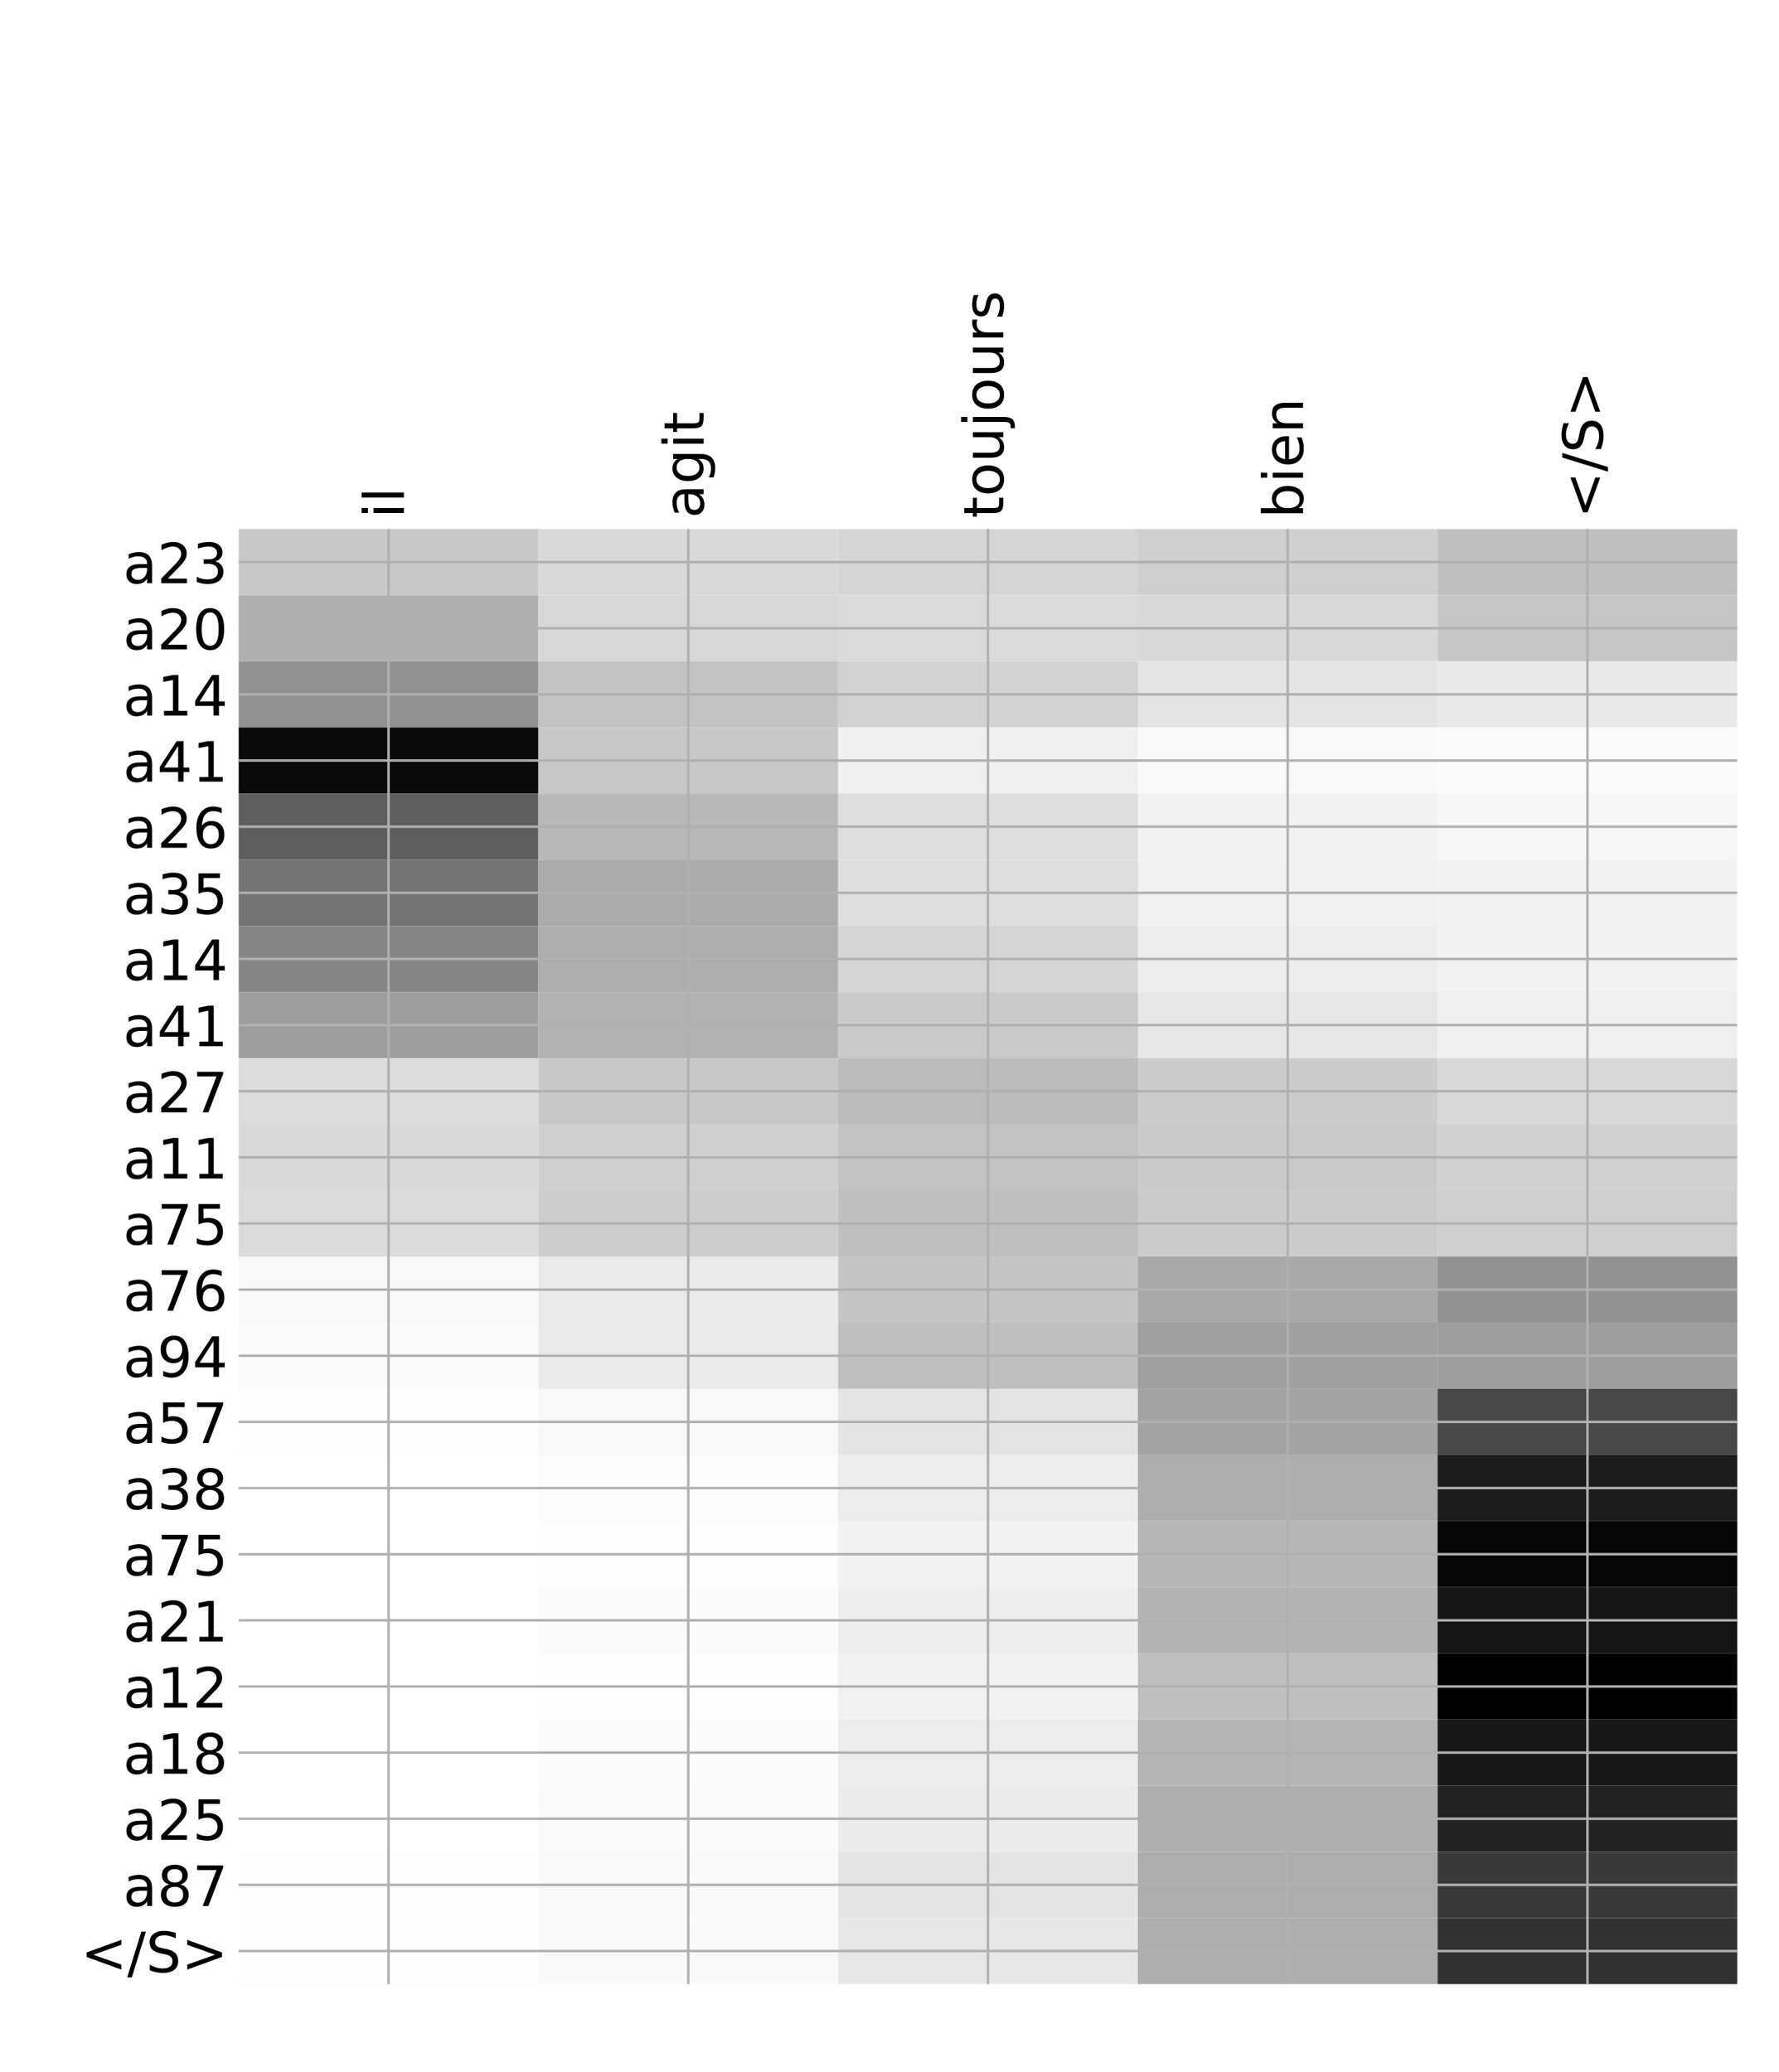 <?xml version="1.0" encoding="utf-8" standalone="no"?>
<!DOCTYPE svg PUBLIC "-//W3C//DTD SVG 1.1//EN"
  "http://www.w3.org/Graphics/SVG/1.1/DTD/svg11.dtd">
<!-- Created with matplotlib (http://matplotlib.org/) -->
<svg height="671pt" version="1.1" viewBox="0 0 576 671" width="576pt" xmlns="http://www.w3.org/2000/svg" xmlns:xlink="http://www.w3.org/1999/xlink">
 <defs>
  <style type="text/css">
*{stroke-linecap:butt;stroke-linejoin:round;}
  </style>
 </defs>
 <g id="figure_1">
  <g id="patch_1">
   <path d="M 0 672 
L 576 672 
L 576 0 
L 0 0 
z
" style="fill:#ffffff;"/>
  </g>
  <g id="axes_1">
   <g id="PolyCollection_1">
    <path clip-path="url(#pc4e53cb3a3)" d="M 77.275 171.306 
L 77.275 192.722 
L 174.32 192.722 
L 174.32 171.306 
L 77.275 171.306 
z
" style="fill:#c8c8c8;"/>
    <path clip-path="url(#pc4e53cb3a3)" d="M 174.32 171.306 
L 174.32 192.722 
L 271.365 192.722 
L 271.365 171.306 
L 174.32 171.306 
z
" style="fill:#d9d9d9;"/>
    <path clip-path="url(#pc4e53cb3a3)" d="M 271.365 171.306 
L 271.365 192.722 
L 368.41 192.722 
L 368.41 171.306 
L 271.365 171.306 
z
" style="fill:#d5d5d5;"/>
    <path clip-path="url(#pc4e53cb3a3)" d="M 368.41 171.306 
L 368.41 192.722 
L 465.455 192.722 
L 465.455 171.306 
L 368.41 171.306 
z
" style="fill:#cfcfcf;"/>
    <path clip-path="url(#pc4e53cb3a3)" d="M 465.455 171.306 
L 465.455 192.722 
L 562.5 192.722 
L 562.5 171.306 
L 465.455 171.306 
z
" style="fill:#bfbfbf;"/>
    <path clip-path="url(#pc4e53cb3a3)" d="M 77.275 192.722 
L 77.275 214.138 
L 174.32 214.138 
L 174.32 192.722 
L 77.275 192.722 
z
" style="fill:#b0b0b0;"/>
    <path clip-path="url(#pc4e53cb3a3)" d="M 174.32 192.722 
L 174.32 214.138 
L 271.365 214.138 
L 271.365 192.722 
L 174.32 192.722 
z
" style="fill:#d7d7d7;"/>
    <path clip-path="url(#pc4e53cb3a3)" d="M 271.365 192.722 
L 271.365 214.138 
L 368.41 214.138 
L 368.41 192.722 
L 271.365 192.722 
z
" style="fill:#dadada;"/>
    <path clip-path="url(#pc4e53cb3a3)" d="M 368.41 192.722 
L 368.41 214.138 
L 465.455 214.138 
L 465.455 192.722 
L 368.41 192.722 
z
" style="fill:#d8d8d8;"/>
    <path clip-path="url(#pc4e53cb3a3)" d="M 465.455 192.722 
L 465.455 214.138 
L 562.5 214.138 
L 562.5 192.722 
L 465.455 192.722 
z
" style="fill:#c6c6c6;"/>
    <path clip-path="url(#pc4e53cb3a3)" d="M 77.275 214.138 
L 77.275 235.554 
L 174.32 235.554 
L 174.32 214.138 
L 77.275 214.138 
z
" style="fill:#919191;"/>
    <path clip-path="url(#pc4e53cb3a3)" d="M 174.32 214.138 
L 174.32 235.554 
L 271.365 235.554 
L 271.365 214.138 
L 174.32 214.138 
z
" style="fill:#c2c2c2;"/>
    <path clip-path="url(#pc4e53cb3a3)" d="M 271.365 214.138 
L 271.365 235.554 
L 368.41 235.554 
L 368.41 214.138 
L 271.365 214.138 
z
" style="fill:#d2d2d2;"/>
    <path clip-path="url(#pc4e53cb3a3)" d="M 368.41 214.138 
L 368.41 235.554 
L 465.455 235.554 
L 465.455 214.138 
L 368.41 214.138 
z
" style="fill:#e4e4e4;"/>
    <path clip-path="url(#pc4e53cb3a3)" d="M 465.455 214.138 
L 465.455 235.554 
L 562.5 235.554 
L 562.5 214.138 
L 465.455 214.138 
z
" style="fill:#e9e9e9;"/>
    <path clip-path="url(#pc4e53cb3a3)" d="M 77.275 235.554 
L 77.275 256.97 
L 174.32 256.97 
L 174.32 235.554 
L 77.275 235.554 
z
" style="fill:#0a0a0a;"/>
    <path clip-path="url(#pc4e53cb3a3)" d="M 174.32 235.554 
L 174.32 256.97 
L 271.365 256.97 
L 271.365 235.554 
L 174.32 235.554 
z
" style="fill:#c7c7c7;"/>
    <path clip-path="url(#pc4e53cb3a3)" d="M 271.365 235.554 
L 271.365 256.97 
L 368.41 256.97 
L 368.41 235.554 
L 271.365 235.554 
z
" style="fill:#f0f0f0;"/>
    <path clip-path="url(#pc4e53cb3a3)" d="M 368.41 235.554 
L 368.41 256.97 
L 465.455 256.97 
L 465.455 235.554 
L 368.41 235.554 
z
" style="fill:#f9f9f9;"/>
    <path clip-path="url(#pc4e53cb3a3)" d="M 465.455 235.554 
L 465.455 256.97 
L 562.5 256.97 
L 562.5 235.554 
L 465.455 235.554 
z
" style="fill:#fbfbfb;"/>
    <path clip-path="url(#pc4e53cb3a3)" d="M 77.275 256.97 
L 77.275 278.386 
L 174.32 278.386 
L 174.32 256.97 
L 77.275 256.97 
z
" style="fill:#5e5e5e;"/>
    <path clip-path="url(#pc4e53cb3a3)" d="M 174.32 256.97 
L 174.32 278.386 
L 271.365 278.386 
L 271.365 256.97 
L 174.32 256.97 
z
" style="fill:#b8b8b8;"/>
    <path clip-path="url(#pc4e53cb3a3)" d="M 271.365 256.97 
L 271.365 278.386 
L 368.41 278.386 
L 368.41 256.97 
L 271.365 256.97 
z
" style="fill:#dedede;"/>
    <path clip-path="url(#pc4e53cb3a3)" d="M 368.41 256.97 
L 368.41 278.386 
L 465.455 278.386 
L 465.455 256.97 
L 368.41 256.97 
z
" style="fill:#f2f2f2;"/>
    <path clip-path="url(#pc4e53cb3a3)" d="M 465.455 256.97 
L 465.455 278.386 
L 562.5 278.386 
L 562.5 256.97 
L 465.455 256.97 
z
" style="fill:#f6f6f6;"/>
    <path clip-path="url(#pc4e53cb3a3)" d="M 77.275 278.386 
L 77.275 299.802 
L 174.32 299.802 
L 174.32 278.386 
L 77.275 278.386 
z
" style="fill:#737373;"/>
    <path clip-path="url(#pc4e53cb3a3)" d="M 174.32 278.386 
L 174.32 299.802 
L 271.365 299.802 
L 271.365 278.386 
L 174.32 278.386 
z
" style="fill:#ababab;"/>
    <path clip-path="url(#pc4e53cb3a3)" d="M 271.365 278.386 
L 271.365 299.802 
L 368.41 299.802 
L 368.41 278.386 
L 271.365 278.386 
z
" style="fill:#dedede;"/>
    <path clip-path="url(#pc4e53cb3a3)" d="M 368.41 278.386 
L 368.41 299.802 
L 465.455 299.802 
L 465.455 278.386 
L 368.41 278.386 
z
" style="fill:#f1f1f1;"/>
    <path clip-path="url(#pc4e53cb3a3)" d="M 465.455 278.386 
L 465.455 299.802 
L 562.5 299.802 
L 562.5 278.386 
L 465.455 278.386 
z
" style="fill:#f2f2f2;"/>
    <path clip-path="url(#pc4e53cb3a3)" d="M 77.275 299.802 
L 77.275 321.218 
L 174.32 321.218 
L 174.32 299.802 
L 77.275 299.802 
z
" style="fill:#868686;"/>
    <path clip-path="url(#pc4e53cb3a3)" d="M 174.32 299.802 
L 174.32 321.218 
L 271.365 321.218 
L 271.365 299.802 
L 174.32 299.802 
z
" style="fill:#adadad;"/>
    <path clip-path="url(#pc4e53cb3a3)" d="M 271.365 299.802 
L 271.365 321.218 
L 368.41 321.218 
L 368.41 299.802 
L 271.365 299.802 
z
" style="fill:#d5d5d5;"/>
    <path clip-path="url(#pc4e53cb3a3)" d="M 368.41 299.802 
L 368.41 321.218 
L 465.455 321.218 
L 465.455 299.802 
L 368.41 299.802 
z
" style="fill:#ededed;"/>
    <path clip-path="url(#pc4e53cb3a3)" d="M 465.455 299.802 
L 465.455 321.218 
L 562.5 321.218 
L 562.5 299.802 
L 465.455 299.802 
z
" style="fill:#f2f2f2;"/>
    <path clip-path="url(#pc4e53cb3a3)" d="M 77.275 321.218 
L 77.275 342.634 
L 174.32 342.634 
L 174.32 321.218 
L 77.275 321.218 
z
" style="fill:#9e9e9e;"/>
    <path clip-path="url(#pc4e53cb3a3)" d="M 174.32 321.218 
L 174.32 342.634 
L 271.365 342.634 
L 271.365 321.218 
L 174.32 321.218 
z
" style="fill:#b2b2b2;"/>
    <path clip-path="url(#pc4e53cb3a3)" d="M 271.365 321.218 
L 271.365 342.634 
L 368.41 342.634 
L 368.41 321.218 
L 271.365 321.218 
z
" style="fill:#cacaca;"/>
    <path clip-path="url(#pc4e53cb3a3)" d="M 368.41 321.218 
L 368.41 342.634 
L 465.455 342.634 
L 465.455 321.218 
L 368.41 321.218 
z
" style="fill:#e7e7e7;"/>
    <path clip-path="url(#pc4e53cb3a3)" d="M 465.455 321.218 
L 465.455 342.634 
L 562.5 342.634 
L 562.5 321.218 
L 465.455 321.218 
z
" style="fill:#f0f0f0;"/>
    <path clip-path="url(#pc4e53cb3a3)" d="M 77.275 342.634 
L 77.275 364.051 
L 174.32 364.051 
L 174.32 342.634 
L 77.275 342.634 
z
" style="fill:#dcdcdc;"/>
    <path clip-path="url(#pc4e53cb3a3)" d="M 174.32 342.634 
L 174.32 364.051 
L 271.365 364.051 
L 271.365 342.634 
L 174.32 342.634 
z
" style="fill:#c8c8c8;"/>
    <path clip-path="url(#pc4e53cb3a3)" d="M 271.365 342.634 
L 271.365 364.051 
L 368.41 364.051 
L 368.41 342.634 
L 271.365 342.634 
z
" style="fill:#bbbbbb;"/>
    <path clip-path="url(#pc4e53cb3a3)" d="M 368.41 342.634 
L 368.41 364.051 
L 465.455 364.051 
L 465.455 342.634 
L 368.41 342.634 
z
" style="fill:#cccccc;"/>
    <path clip-path="url(#pc4e53cb3a3)" d="M 465.455 342.634 
L 465.455 364.051 
L 562.5 364.051 
L 562.5 342.634 
L 465.455 342.634 
z
" style="fill:#d8d8d8;"/>
    <path clip-path="url(#pc4e53cb3a3)" d="M 77.275 364.051 
L 77.275 385.467 
L 174.32 385.467 
L 174.32 364.051 
L 77.275 364.051 
z
" style="fill:#d9d9d9;"/>
    <path clip-path="url(#pc4e53cb3a3)" d="M 174.32 364.051 
L 174.32 385.467 
L 271.365 385.467 
L 271.365 364.051 
L 174.32 364.051 
z
" style="fill:#cfcfcf;"/>
    <path clip-path="url(#pc4e53cb3a3)" d="M 271.365 364.051 
L 271.365 385.467 
L 368.41 385.467 
L 368.41 364.051 
L 271.365 364.051 
z
" style="fill:#c2c2c2;"/>
    <path clip-path="url(#pc4e53cb3a3)" d="M 368.41 364.051 
L 368.41 385.467 
L 465.455 385.467 
L 465.455 364.051 
L 368.41 364.051 
z
" style="fill:#cacaca;"/>
    <path clip-path="url(#pc4e53cb3a3)" d="M 465.455 364.051 
L 465.455 385.467 
L 562.5 385.467 
L 562.5 364.051 
L 465.455 364.051 
z
" style="fill:#d1d1d1;"/>
    <path clip-path="url(#pc4e53cb3a3)" d="M 77.275 385.467 
L 77.275 406.883 
L 174.32 406.883 
L 174.32 385.467 
L 77.275 385.467 
z
" style="fill:#dbdbdb;"/>
    <path clip-path="url(#pc4e53cb3a3)" d="M 174.32 385.467 
L 174.32 406.883 
L 271.365 406.883 
L 271.365 385.467 
L 174.32 385.467 
z
" style="fill:#cdcdcd;"/>
    <path clip-path="url(#pc4e53cb3a3)" d="M 271.365 385.467 
L 271.365 406.883 
L 368.41 406.883 
L 368.41 385.467 
L 271.365 385.467 
z
" style="fill:#bfbfbf;"/>
    <path clip-path="url(#pc4e53cb3a3)" d="M 368.41 385.467 
L 368.41 406.883 
L 465.455 406.883 
L 465.455 385.467 
L 368.41 385.467 
z
" style="fill:#cccccc;"/>
    <path clip-path="url(#pc4e53cb3a3)" d="M 465.455 385.467 
L 465.455 406.883 
L 562.5 406.883 
L 562.5 385.467 
L 465.455 385.467 
z
" style="fill:#cfcfcf;"/>
    <path clip-path="url(#pc4e53cb3a3)" d="M 77.275 406.883 
L 77.275 428.299 
L 174.32 428.299 
L 174.32 406.883 
L 77.275 406.883 
z
" style="fill:#f8f8f8;"/>
    <path clip-path="url(#pc4e53cb3a3)" d="M 174.32 406.883 
L 174.32 428.299 
L 271.365 428.299 
L 271.365 406.883 
L 174.32 406.883 
z
" style="fill:#eaeaea;"/>
    <path clip-path="url(#pc4e53cb3a3)" d="M 271.365 406.883 
L 271.365 428.299 
L 368.41 428.299 
L 368.41 406.883 
L 271.365 406.883 
z
" style="fill:#c5c5c5;"/>
    <path clip-path="url(#pc4e53cb3a3)" d="M 368.41 406.883 
L 368.41 428.299 
L 465.455 428.299 
L 465.455 406.883 
L 368.41 406.883 
z
" style="fill:#a9a9a9;"/>
    <path clip-path="url(#pc4e53cb3a3)" d="M 465.455 406.883 
L 465.455 428.299 
L 562.5 428.299 
L 562.5 406.883 
L 465.455 406.883 
z
" style="fill:#929292;"/>
    <path clip-path="url(#pc4e53cb3a3)" d="M 77.275 428.299 
L 77.275 449.715 
L 174.32 449.715 
L 174.32 428.299 
L 77.275 428.299 
z
" style="fill:#fafafa;"/>
    <path clip-path="url(#pc4e53cb3a3)" d="M 174.32 428.299 
L 174.32 449.715 
L 271.365 449.715 
L 271.365 428.299 
L 174.32 428.299 
z
" style="fill:#eaeaea;"/>
    <path clip-path="url(#pc4e53cb3a3)" d="M 271.365 428.299 
L 271.365 449.715 
L 368.41 449.715 
L 368.41 428.299 
L 271.365 428.299 
z
" style="fill:#bfbfbf;"/>
    <path clip-path="url(#pc4e53cb3a3)" d="M 368.41 428.299 
L 368.41 449.715 
L 465.455 449.715 
L 465.455 428.299 
L 368.41 428.299 
z
" style="fill:#a0a0a0;"/>
    <path clip-path="url(#pc4e53cb3a3)" d="M 465.455 428.299 
L 465.455 449.715 
L 562.5 449.715 
L 562.5 428.299 
L 465.455 428.299 
z
" style="fill:#9d9d9d;"/>
    <path clip-path="url(#pc4e53cb3a3)" d="M 77.275 449.715 
L 77.275 471.131 
L 174.32 471.131 
L 174.32 449.715 
L 77.275 449.715 
z
" style="fill:#fdfdfd;"/>
    <path clip-path="url(#pc4e53cb3a3)" d="M 174.32 449.715 
L 174.32 471.131 
L 271.365 471.131 
L 271.365 449.715 
L 174.32 449.715 
z
" style="fill:#f8f8f8;"/>
    <path clip-path="url(#pc4e53cb3a3)" d="M 271.365 449.715 
L 271.365 471.131 
L 368.41 471.131 
L 368.41 449.715 
L 271.365 449.715 
z
" style="fill:#e4e4e4;"/>
    <path clip-path="url(#pc4e53cb3a3)" d="M 368.41 449.715 
L 368.41 471.131 
L 465.455 471.131 
L 465.455 449.715 
L 368.41 449.715 
z
" style="fill:#a3a3a3;"/>
    <path clip-path="url(#pc4e53cb3a3)" d="M 465.455 449.715 
L 465.455 471.131 
L 562.5 471.131 
L 562.5 449.715 
L 465.455 449.715 
z
" style="fill:#484848;"/>
    <path clip-path="url(#pc4e53cb3a3)" d="M 77.275 471.131 
L 77.275 492.547 
L 174.32 492.547 
L 174.32 471.131 
L 77.275 471.131 
z
" style="fill:#ffffff;"/>
    <path clip-path="url(#pc4e53cb3a3)" d="M 174.32 471.131 
L 174.32 492.547 
L 271.365 492.547 
L 271.365 471.131 
L 174.32 471.131 
z
" style="fill:#fcfcfc;"/>
    <path clip-path="url(#pc4e53cb3a3)" d="M 271.365 471.131 
L 271.365 492.547 
L 368.41 492.547 
L 368.41 471.131 
L 271.365 471.131 
z
" style="fill:#ececec;"/>
    <path clip-path="url(#pc4e53cb3a3)" d="M 368.41 471.131 
L 368.41 492.547 
L 465.455 492.547 
L 465.455 471.131 
L 368.41 471.131 
z
" style="fill:#aeaeae;"/>
    <path clip-path="url(#pc4e53cb3a3)" d="M 465.455 471.131 
L 465.455 492.547 
L 562.5 492.547 
L 562.5 471.131 
L 465.455 471.131 
z
" style="fill:#1c1c1c;"/>
    <path clip-path="url(#pc4e53cb3a3)" d="M 77.275 492.547 
L 77.275 513.963 
L 174.32 513.963 
L 174.32 492.547 
L 77.275 492.547 
z
" style="fill:#ffffff;"/>
    <path clip-path="url(#pc4e53cb3a3)" d="M 174.32 492.547 
L 174.32 513.963 
L 271.365 513.963 
L 271.365 492.547 
L 174.32 492.547 
z
" style="fill:#fdfdfd;"/>
    <path clip-path="url(#pc4e53cb3a3)" d="M 271.365 492.547 
L 271.365 513.963 
L 368.41 513.963 
L 368.41 492.547 
L 271.365 492.547 
z
" style="fill:#f2f2f2;"/>
    <path clip-path="url(#pc4e53cb3a3)" d="M 368.41 492.547 
L 368.41 513.963 
L 465.455 513.963 
L 465.455 492.547 
L 368.41 492.547 
z
" style="fill:#b6b6b6;"/>
    <path clip-path="url(#pc4e53cb3a3)" d="M 465.455 492.547 
L 465.455 513.963 
L 562.5 513.963 
L 562.5 492.547 
L 465.455 492.547 
z
" style="fill:#050505;"/>
    <path clip-path="url(#pc4e53cb3a3)" d="M 77.275 513.963 
L 77.275 535.379 
L 174.32 535.379 
L 174.32 513.963 
L 77.275 513.963 
z
" style="fill:#ffffff;"/>
    <path clip-path="url(#pc4e53cb3a3)" d="M 174.32 513.963 
L 174.32 535.379 
L 271.365 535.379 
L 271.365 513.963 
L 174.32 513.963 
z
" style="fill:#fbfbfb;"/>
    <path clip-path="url(#pc4e53cb3a3)" d="M 271.365 513.963 
L 271.365 535.379 
L 368.41 535.379 
L 368.41 513.963 
L 271.365 513.963 
z
" style="fill:#eeeeee;"/>
    <path clip-path="url(#pc4e53cb3a3)" d="M 368.41 513.963 
L 368.41 535.379 
L 465.455 535.379 
L 465.455 513.963 
L 368.41 513.963 
z
" style="fill:#b3b3b3;"/>
    <path clip-path="url(#pc4e53cb3a3)" d="M 465.455 513.963 
L 465.455 535.379 
L 562.5 535.379 
L 562.5 513.963 
L 465.455 513.963 
z
" style="fill:#151515;"/>
    <path clip-path="url(#pc4e53cb3a3)" d="M 77.275 535.379 
L 77.275 556.796 
L 174.32 556.796 
L 174.32 535.379 
L 77.275 535.379 
z
" style="fill:#ffffff;"/>
    <path clip-path="url(#pc4e53cb3a3)" d="M 174.32 535.379 
L 174.32 556.796 
L 271.365 556.796 
L 271.365 535.379 
L 174.32 535.379 
z
" style="fill:#fdfdfd;"/>
    <path clip-path="url(#pc4e53cb3a3)" d="M 271.365 535.379 
L 271.365 556.796 
L 368.41 556.796 
L 368.41 535.379 
L 271.365 535.379 
z
" style="fill:#f1f1f1;"/>
    <path clip-path="url(#pc4e53cb3a3)" d="M 368.41 535.379 
L 368.41 556.796 
L 465.455 556.796 
L 465.455 535.379 
L 368.41 535.379 
z
" style="fill:#bfbfbf;"/>
    <path clip-path="url(#pc4e53cb3a3)" d="M 465.455 535.379 
L 465.455 556.796 
L 562.5 556.796 
L 562.5 535.379 
L 465.455 535.379 
z
"/>
    <path clip-path="url(#pc4e53cb3a3)" d="M 77.275 556.796 
L 77.275 578.212 
L 174.32 578.212 
L 174.32 556.796 
L 77.275 556.796 
z
" style="fill:#ffffff;"/>
    <path clip-path="url(#pc4e53cb3a3)" d="M 174.32 556.796 
L 174.32 578.212 
L 271.365 578.212 
L 271.365 556.796 
L 174.32 556.796 
z
" style="fill:#fbfbfb;"/>
    <path clip-path="url(#pc4e53cb3a3)" d="M 271.365 556.796 
L 271.365 578.212 
L 368.41 578.212 
L 368.41 556.796 
L 271.365 556.796 
z
" style="fill:#ececec;"/>
    <path clip-path="url(#pc4e53cb3a3)" d="M 368.41 556.796 
L 368.41 578.212 
L 465.455 578.212 
L 465.455 556.796 
L 368.41 556.796 
z
" style="fill:#b4b4b4;"/>
    <path clip-path="url(#pc4e53cb3a3)" d="M 465.455 556.796 
L 465.455 578.212 
L 562.5 578.212 
L 562.5 556.796 
L 465.455 556.796 
z
" style="fill:#181818;"/>
    <path clip-path="url(#pc4e53cb3a3)" d="M 77.275 578.212 
L 77.275 599.628 
L 174.32 599.628 
L 174.32 578.212 
L 77.275 578.212 
z
" style="fill:#ffffff;"/>
    <path clip-path="url(#pc4e53cb3a3)" d="M 174.32 578.212 
L 174.32 599.628 
L 271.365 599.628 
L 271.365 578.212 
L 174.32 578.212 
z
" style="fill:#fafafa;"/>
    <path clip-path="url(#pc4e53cb3a3)" d="M 271.365 578.212 
L 271.365 599.628 
L 368.41 599.628 
L 368.41 578.212 
L 271.365 578.212 
z
" style="fill:#ebebeb;"/>
    <path clip-path="url(#pc4e53cb3a3)" d="M 368.41 578.212 
L 368.41 599.628 
L 465.455 599.628 
L 465.455 578.212 
L 368.41 578.212 
z
" style="fill:#afafaf;"/>
    <path clip-path="url(#pc4e53cb3a3)" d="M 465.455 578.212 
L 465.455 599.628 
L 562.5 599.628 
L 562.5 578.212 
L 465.455 578.212 
z
" style="fill:#222222;"/>
    <path clip-path="url(#pc4e53cb3a3)" d="M 77.275 599.628 
L 77.275 621.044 
L 174.32 621.044 
L 174.32 599.628 
L 77.275 599.628 
z
" style="fill:#fdfdfd;"/>
    <path clip-path="url(#pc4e53cb3a3)" d="M 174.32 599.628 
L 174.32 621.044 
L 271.365 621.044 
L 271.365 599.628 
L 174.32 599.628 
z
" style="fill:#f9f9f9;"/>
    <path clip-path="url(#pc4e53cb3a3)" d="M 271.365 599.628 
L 271.365 621.044 
L 368.41 621.044 
L 368.41 599.628 
L 271.365 599.628 
z
" style="fill:#e4e4e4;"/>
    <path clip-path="url(#pc4e53cb3a3)" d="M 368.41 599.628 
L 368.41 621.044 
L 465.455 621.044 
L 465.455 599.628 
L 368.41 599.628 
z
" style="fill:#adadad;"/>
    <path clip-path="url(#pc4e53cb3a3)" d="M 465.455 599.628 
L 465.455 621.044 
L 562.5 621.044 
L 562.5 599.628 
L 465.455 599.628 
z
" style="fill:#393939;"/>
    <path clip-path="url(#pc4e53cb3a3)" d="M 77.275 621.044 
L 77.275 642.46 
L 174.32 642.46 
L 174.32 621.044 
L 77.275 621.044 
z
" style="fill:#fdfdfd;"/>
    <path clip-path="url(#pc4e53cb3a3)" d="M 174.32 621.044 
L 174.32 642.46 
L 271.365 642.46 
L 271.365 621.044 
L 174.32 621.044 
z
" style="fill:#f9f9f9;"/>
    <path clip-path="url(#pc4e53cb3a3)" d="M 271.365 621.044 
L 271.365 642.46 
L 368.41 642.46 
L 368.41 621.044 
L 271.365 621.044 
z
" style="fill:#e7e7e7;"/>
    <path clip-path="url(#pc4e53cb3a3)" d="M 368.41 621.044 
L 368.41 642.46 
L 465.455 642.46 
L 465.455 621.044 
L 368.41 621.044 
z
" style="fill:#aeaeae;"/>
    <path clip-path="url(#pc4e53cb3a3)" d="M 465.455 621.044 
L 465.455 642.46 
L 562.5 642.46 
L 562.5 621.044 
L 465.455 621.044 
z
" style="fill:#323232;"/>
   </g>
   <g id="matplotlib.axis_1">
    <g id="xtick_1">
     <g id="line2d_1">
      <path clip-path="url(#pc4e53cb3a3)" d="M 125.797 642.46 
L 125.797 171.306 
" style="fill:none;stroke:#b0b0b0;stroke-linecap:square;stroke-width:0.8;"/>
     </g>
     <g id="line2d_2"/>
     <g id="text_1">
      <!-- il -->
      <defs>
       <path d="M 9.422 54.688 
L 18.406 54.688 
L 18.406 0 
L 9.422 0 
z
M 9.422 75.984 
L 18.406 75.984 
L 18.406 64.594 
L 9.422 64.594 
z
" id="DejaVuSans-69"/>
       <path d="M 9.422 75.984 
L 18.406 75.984 
L 18.406 0 
L 9.422 0 
z
" id="DejaVuSans-6c"/>
      </defs>
      <g transform="translate(130.764 167.806)rotate(-90)scale(0.18 -0.18)">
       <use xlink:href="#DejaVuSans-69"/>
       <use x="27.783" xlink:href="#DejaVuSans-6c"/>
      </g>
     </g>
    </g>
    <g id="xtick_2">
     <g id="line2d_3">
      <path clip-path="url(#pc4e53cb3a3)" d="M 222.843 642.46 
L 222.843 171.306 
" style="fill:none;stroke:#b0b0b0;stroke-linecap:square;stroke-width:0.8;"/>
     </g>
     <g id="line2d_4"/>
     <g id="text_2">
      <!-- agit -->
      <defs>
       <path d="M 34.281 27.484 
Q 23.391 27.484 19.188 25 
Q 14.984 22.516 14.984 16.5 
Q 14.984 11.719 18.141 8.906 
Q 21.297 6.109 26.703 6.109 
Q 34.188 6.109 38.703 11.406 
Q 43.219 16.703 43.219 25.484 
L 43.219 27.484 
z
M 52.203 31.203 
L 52.203 0 
L 43.219 0 
L 43.219 8.297 
Q 40.141 3.328 35.547 0.953 
Q 30.953 -1.422 24.312 -1.422 
Q 15.922 -1.422 10.953 3.297 
Q 6 8.016 6 15.922 
Q 6 25.141 12.172 29.828 
Q 18.359 34.516 30.609 34.516 
L 43.219 34.516 
L 43.219 35.406 
Q 43.219 41.609 39.141 45 
Q 35.062 48.391 27.688 48.391 
Q 23 48.391 18.547 47.266 
Q 14.109 46.141 10.016 43.891 
L 10.016 52.203 
Q 14.938 54.109 19.578 55.047 
Q 24.219 56 28.609 56 
Q 40.484 56 46.344 49.844 
Q 52.203 43.703 52.203 31.203 
z
" id="DejaVuSans-61"/>
       <path d="M 45.406 27.984 
Q 45.406 37.75 41.375 43.109 
Q 37.359 48.484 30.078 48.484 
Q 22.859 48.484 18.828 43.109 
Q 14.797 37.75 14.797 27.984 
Q 14.797 18.266 18.828 12.891 
Q 22.859 7.516 30.078 7.516 
Q 37.359 7.516 41.375 12.891 
Q 45.406 18.266 45.406 27.984 
z
M 54.391 6.781 
Q 54.391 -7.172 48.188 -13.984 
Q 42 -20.797 29.203 -20.797 
Q 24.469 -20.797 20.266 -20.094 
Q 16.062 -19.391 12.109 -17.922 
L 12.109 -9.188 
Q 16.062 -11.328 19.922 -12.344 
Q 23.781 -13.375 27.781 -13.375 
Q 36.625 -13.375 41.016 -8.766 
Q 45.406 -4.156 45.406 5.172 
L 45.406 9.625 
Q 42.625 4.781 38.281 2.391 
Q 33.938 0 27.875 0 
Q 17.828 0 11.672 7.656 
Q 5.516 15.328 5.516 27.984 
Q 5.516 40.672 11.672 48.328 
Q 17.828 56 27.875 56 
Q 33.938 56 38.281 53.609 
Q 42.625 51.219 45.406 46.391 
L 45.406 54.688 
L 54.391 54.688 
z
" id="DejaVuSans-67"/>
       <path d="M 18.312 70.219 
L 18.312 54.688 
L 36.812 54.688 
L 36.812 47.703 
L 18.312 47.703 
L 18.312 18.016 
Q 18.312 11.328 20.141 9.422 
Q 21.969 7.516 27.594 7.516 
L 36.812 7.516 
L 36.812 0 
L 27.594 0 
Q 17.188 0 13.234 3.875 
Q 9.281 7.766 9.281 18.016 
L 9.281 47.703 
L 2.688 47.703 
L 2.688 54.688 
L 9.281 54.688 
L 9.281 70.219 
z
" id="DejaVuSans-74"/>
      </defs>
      <g transform="translate(227.809 167.806)rotate(-90)scale(0.18 -0.18)">
       <use xlink:href="#DejaVuSans-61"/>
       <use x="61.279" xlink:href="#DejaVuSans-67"/>
       <use x="124.756" xlink:href="#DejaVuSans-69"/>
       <use x="152.539" xlink:href="#DejaVuSans-74"/>
      </g>
     </g>
    </g>
    <g id="xtick_3">
     <g id="line2d_5">
      <path clip-path="url(#pc4e53cb3a3)" d="M 319.887 642.46 
L 319.887 171.306 
" style="fill:none;stroke:#b0b0b0;stroke-linecap:square;stroke-width:0.8;"/>
     </g>
     <g id="line2d_6"/>
     <g id="text_3">
      <!-- toujours -->
      <defs>
       <path d="M 30.609 48.391 
Q 23.391 48.391 19.188 42.75 
Q 14.984 37.109 14.984 27.297 
Q 14.984 17.484 19.156 11.844 
Q 23.344 6.203 30.609 6.203 
Q 37.797 6.203 41.984 11.859 
Q 46.188 17.531 46.188 27.297 
Q 46.188 37.016 41.984 42.703 
Q 37.797 48.391 30.609 48.391 
z
M 30.609 56 
Q 42.328 56 49.016 48.375 
Q 55.719 40.766 55.719 27.297 
Q 55.719 13.875 49.016 6.219 
Q 42.328 -1.422 30.609 -1.422 
Q 18.844 -1.422 12.172 6.219 
Q 5.516 13.875 5.516 27.297 
Q 5.516 40.766 12.172 48.375 
Q 18.844 56 30.609 56 
z
" id="DejaVuSans-6f"/>
       <path d="M 8.5 21.578 
L 8.5 54.688 
L 17.484 54.688 
L 17.484 21.922 
Q 17.484 14.156 20.5 10.266 
Q 23.531 6.391 29.594 6.391 
Q 36.859 6.391 41.078 11.031 
Q 45.312 15.672 45.312 23.688 
L 45.312 54.688 
L 54.297 54.688 
L 54.297 0 
L 45.312 0 
L 45.312 8.406 
Q 42.047 3.422 37.719 1 
Q 33.406 -1.422 27.688 -1.422 
Q 18.266 -1.422 13.375 4.438 
Q 8.5 10.297 8.5 21.578 
z
M 31.109 56 
z
" id="DejaVuSans-75"/>
       <path d="M 9.422 54.688 
L 18.406 54.688 
L 18.406 -0.984 
Q 18.406 -11.422 14.422 -16.109 
Q 10.453 -20.797 1.609 -20.797 
L -1.812 -20.797 
L -1.812 -13.188 
L 0.594 -13.188 
Q 5.719 -13.188 7.562 -10.812 
Q 9.422 -8.453 9.422 -0.984 
z
M 9.422 75.984 
L 18.406 75.984 
L 18.406 64.594 
L 9.422 64.594 
z
" id="DejaVuSans-6a"/>
       <path d="M 41.109 46.297 
Q 39.594 47.172 37.812 47.578 
Q 36.031 48 33.891 48 
Q 26.266 48 22.188 43.047 
Q 18.109 38.094 18.109 28.812 
L 18.109 0 
L 9.078 0 
L 9.078 54.688 
L 18.109 54.688 
L 18.109 46.188 
Q 20.953 51.172 25.484 53.578 
Q 30.031 56 36.531 56 
Q 37.453 56 38.578 55.875 
Q 39.703 55.766 41.062 55.516 
z
" id="DejaVuSans-72"/>
       <path d="M 44.281 53.078 
L 44.281 44.578 
Q 40.484 46.531 36.375 47.5 
Q 32.281 48.484 27.875 48.484 
Q 21.188 48.484 17.844 46.438 
Q 14.5 44.391 14.5 40.281 
Q 14.5 37.156 16.891 35.375 
Q 19.281 33.594 26.516 31.984 
L 29.594 31.297 
Q 39.156 29.25 43.188 25.516 
Q 47.219 21.781 47.219 15.094 
Q 47.219 7.469 41.188 3.016 
Q 35.156 -1.422 24.609 -1.422 
Q 20.219 -1.422 15.453 -0.562 
Q 10.688 0.297 5.422 2 
L 5.422 11.281 
Q 10.406 8.688 15.234 7.391 
Q 20.062 6.109 24.812 6.109 
Q 31.156 6.109 34.562 8.281 
Q 37.984 10.453 37.984 14.406 
Q 37.984 18.062 35.516 20.016 
Q 33.062 21.969 24.703 23.781 
L 21.578 24.516 
Q 13.234 26.266 9.516 29.906 
Q 5.812 33.547 5.812 39.891 
Q 5.812 47.609 11.281 51.797 
Q 16.75 56 26.812 56 
Q 31.781 56 36.172 55.266 
Q 40.578 54.547 44.281 53.078 
z
" id="DejaVuSans-73"/>
      </defs>
      <g transform="translate(324.854 167.806)rotate(-90)scale(0.18 -0.18)">
       <use xlink:href="#DejaVuSans-74"/>
       <use x="39.209" xlink:href="#DejaVuSans-6f"/>
       <use x="100.391" xlink:href="#DejaVuSans-75"/>
       <use x="163.77" xlink:href="#DejaVuSans-6a"/>
       <use x="191.553" xlink:href="#DejaVuSans-6f"/>
       <use x="252.734" xlink:href="#DejaVuSans-75"/>
       <use x="316.113" xlink:href="#DejaVuSans-72"/>
       <use x="357.227" xlink:href="#DejaVuSans-73"/>
      </g>
     </g>
    </g>
    <g id="xtick_4">
     <g id="line2d_7">
      <path clip-path="url(#pc4e53cb3a3)" d="M 416.933 642.46 
L 416.933 171.306 
" style="fill:none;stroke:#b0b0b0;stroke-linecap:square;stroke-width:0.8;"/>
     </g>
     <g id="line2d_8"/>
     <g id="text_4">
      <!-- bien -->
      <defs>
       <path d="M 48.688 27.297 
Q 48.688 37.203 44.609 42.844 
Q 40.531 48.484 33.406 48.484 
Q 26.266 48.484 22.188 42.844 
Q 18.109 37.203 18.109 27.297 
Q 18.109 17.391 22.188 11.75 
Q 26.266 6.109 33.406 6.109 
Q 40.531 6.109 44.609 11.75 
Q 48.688 17.391 48.688 27.297 
z
M 18.109 46.391 
Q 20.953 51.266 25.266 53.625 
Q 29.594 56 35.594 56 
Q 45.562 56 51.781 48.094 
Q 58.016 40.188 58.016 27.297 
Q 58.016 14.406 51.781 6.484 
Q 45.562 -1.422 35.594 -1.422 
Q 29.594 -1.422 25.266 0.953 
Q 20.953 3.328 18.109 8.203 
L 18.109 0 
L 9.078 0 
L 9.078 75.984 
L 18.109 75.984 
z
" id="DejaVuSans-62"/>
       <path d="M 56.203 29.594 
L 56.203 25.203 
L 14.891 25.203 
Q 15.484 15.922 20.484 11.062 
Q 25.484 6.203 34.422 6.203 
Q 39.594 6.203 44.453 7.469 
Q 49.312 8.734 54.109 11.281 
L 54.109 2.781 
Q 49.266 0.734 44.188 -0.344 
Q 39.109 -1.422 33.891 -1.422 
Q 20.797 -1.422 13.156 6.188 
Q 5.516 13.812 5.516 26.812 
Q 5.516 40.234 12.766 48.109 
Q 20.016 56 32.328 56 
Q 43.359 56 49.781 48.891 
Q 56.203 41.797 56.203 29.594 
z
M 47.219 32.234 
Q 47.125 39.594 43.094 43.984 
Q 39.062 48.391 32.422 48.391 
Q 24.906 48.391 20.391 44.141 
Q 15.875 39.891 15.188 32.172 
z
" id="DejaVuSans-65"/>
       <path d="M 54.891 33.016 
L 54.891 0 
L 45.906 0 
L 45.906 32.719 
Q 45.906 40.484 42.875 44.328 
Q 39.844 48.188 33.797 48.188 
Q 26.516 48.188 22.312 43.547 
Q 18.109 38.922 18.109 30.906 
L 18.109 0 
L 9.078 0 
L 9.078 54.688 
L 18.109 54.688 
L 18.109 46.188 
Q 21.344 51.125 25.703 53.562 
Q 30.078 56 35.797 56 
Q 45.219 56 50.047 50.172 
Q 54.891 44.344 54.891 33.016 
z
" id="DejaVuSans-6e"/>
      </defs>
      <g transform="translate(421.899 167.806)rotate(-90)scale(0.18 -0.18)">
       <use xlink:href="#DejaVuSans-62"/>
       <use x="63.477" xlink:href="#DejaVuSans-69"/>
       <use x="91.26" xlink:href="#DejaVuSans-65"/>
       <use x="152.783" xlink:href="#DejaVuSans-6e"/>
      </g>
     </g>
    </g>
    <g id="xtick_5">
     <g id="line2d_9">
      <path clip-path="url(#pc4e53cb3a3)" d="M 513.977 642.46 
L 513.977 171.306 
" style="fill:none;stroke:#b0b0b0;stroke-linecap:square;stroke-width:0.8;"/>
     </g>
     <g id="line2d_10"/>
     <g id="text_5">
      <!-- &lt;/S&gt; -->
      <defs>
       <path d="M 73.188 49.219 
L 22.797 31.297 
L 73.188 13.484 
L 73.188 4.594 
L 10.594 27.297 
L 10.594 35.406 
L 73.188 58.109 
z
" id="DejaVuSans-3c"/>
       <path d="M 25.391 72.906 
L 33.688 72.906 
L 8.297 -9.281 
L 0 -9.281 
z
" id="DejaVuSans-2f"/>
       <path d="M 53.516 70.516 
L 53.516 60.891 
Q 47.906 63.578 42.922 64.891 
Q 37.938 66.219 33.297 66.219 
Q 25.25 66.219 20.875 63.094 
Q 16.5 59.969 16.5 54.203 
Q 16.5 49.359 19.406 46.891 
Q 22.312 44.438 30.422 42.922 
L 36.375 41.703 
Q 47.406 39.594 52.656 34.297 
Q 57.906 29 57.906 20.125 
Q 57.906 9.516 50.797 4.047 
Q 43.703 -1.422 29.984 -1.422 
Q 24.812 -1.422 18.969 -0.25 
Q 13.141 0.922 6.891 3.219 
L 6.891 13.375 
Q 12.891 10.016 18.656 8.297 
Q 24.422 6.594 29.984 6.594 
Q 38.422 6.594 43.016 9.906 
Q 47.609 13.234 47.609 19.391 
Q 47.609 24.75 44.312 27.781 
Q 41.016 30.812 33.5 32.328 
L 27.484 33.5 
Q 16.453 35.688 11.516 40.375 
Q 6.594 45.062 6.594 53.422 
Q 6.594 63.094 13.406 68.656 
Q 20.219 74.219 32.172 74.219 
Q 37.312 74.219 42.625 73.281 
Q 47.953 72.359 53.516 70.516 
z
" id="DejaVuSans-53"/>
       <path d="M 10.594 49.219 
L 10.594 58.109 
L 73.188 35.406 
L 73.188 27.297 
L 10.594 4.594 
L 10.594 13.484 
L 60.891 31.297 
z
" id="DejaVuSans-3e"/>
      </defs>
      <g transform="translate(518.944 167.806)rotate(-90)scale(0.18 -0.18)">
       <use xlink:href="#DejaVuSans-3c"/>
       <use x="83.789" xlink:href="#DejaVuSans-2f"/>
       <use x="117.48" xlink:href="#DejaVuSans-53"/>
       <use x="180.957" xlink:href="#DejaVuSans-3e"/>
      </g>
     </g>
    </g>
   </g>
   <g id="matplotlib.axis_2">
    <g id="ytick_1">
     <g id="line2d_11">
      <path clip-path="url(#pc4e53cb3a3)" d="M 77.275 182.014 
L 562.5 182.014 
" style="fill:none;stroke:#b0b0b0;stroke-linecap:square;stroke-width:0.8;"/>
     </g>
     <g id="line2d_12"/>
     <g id="text_6">
      <!-- a23 -->
      <defs>
       <path d="M 19.188 8.297 
L 53.609 8.297 
L 53.609 0 
L 7.328 0 
L 7.328 8.297 
Q 12.938 14.109 22.625 23.891 
Q 32.328 33.688 34.812 36.531 
Q 39.547 41.844 41.422 45.531 
Q 43.312 49.219 43.312 52.781 
Q 43.312 58.594 39.234 62.25 
Q 35.156 65.922 28.609 65.922 
Q 23.969 65.922 18.812 64.312 
Q 13.672 62.703 7.812 59.422 
L 7.812 69.391 
Q 13.766 71.781 18.938 73 
Q 24.125 74.219 28.422 74.219 
Q 39.75 74.219 46.484 68.547 
Q 53.219 62.891 53.219 53.422 
Q 53.219 48.922 51.531 44.891 
Q 49.859 40.875 45.406 35.406 
Q 44.188 33.984 37.641 27.219 
Q 31.109 20.453 19.188 8.297 
z
" id="DejaVuSans-32"/>
       <path d="M 40.578 39.312 
Q 47.656 37.797 51.625 33 
Q 55.609 28.219 55.609 21.188 
Q 55.609 10.406 48.188 4.484 
Q 40.766 -1.422 27.094 -1.422 
Q 22.516 -1.422 17.656 -0.516 
Q 12.797 0.391 7.625 2.203 
L 7.625 11.719 
Q 11.719 9.328 16.594 8.109 
Q 21.484 6.891 26.812 6.891 
Q 36.078 6.891 40.938 10.547 
Q 45.797 14.203 45.797 21.188 
Q 45.797 27.641 41.281 31.266 
Q 36.766 34.906 28.719 34.906 
L 20.219 34.906 
L 20.219 43.016 
L 29.109 43.016 
Q 36.375 43.016 40.234 45.922 
Q 44.094 48.828 44.094 54.297 
Q 44.094 59.906 40.109 62.906 
Q 36.141 65.922 28.719 65.922 
Q 24.656 65.922 20.016 65.031 
Q 15.375 64.156 9.812 62.312 
L 9.812 71.094 
Q 15.438 72.656 20.344 73.438 
Q 25.25 74.219 29.594 74.219 
Q 40.828 74.219 47.359 69.109 
Q 53.906 64.016 53.906 55.328 
Q 53.906 49.266 50.438 45.094 
Q 46.969 40.922 40.578 39.312 
z
" id="DejaVuSans-33"/>
      </defs>
      <g transform="translate(39.839 188.852)scale(0.18 -0.18)">
       <use xlink:href="#DejaVuSans-61"/>
       <use x="61.279" xlink:href="#DejaVuSans-32"/>
       <use x="124.902" xlink:href="#DejaVuSans-33"/>
      </g>
     </g>
    </g>
    <g id="ytick_2">
     <g id="line2d_13">
      <path clip-path="url(#pc4e53cb3a3)" d="M 77.275 203.43 
L 562.5 203.43 
" style="fill:none;stroke:#b0b0b0;stroke-linecap:square;stroke-width:0.8;"/>
     </g>
     <g id="line2d_14"/>
     <g id="text_7">
      <!-- a20 -->
      <defs>
       <path d="M 31.781 66.406 
Q 24.172 66.406 20.328 58.906 
Q 16.5 51.422 16.5 36.375 
Q 16.5 21.391 20.328 13.891 
Q 24.172 6.391 31.781 6.391 
Q 39.453 6.391 43.281 13.891 
Q 47.125 21.391 47.125 36.375 
Q 47.125 51.422 43.281 58.906 
Q 39.453 66.406 31.781 66.406 
z
M 31.781 74.219 
Q 44.047 74.219 50.516 64.516 
Q 56.984 54.828 56.984 36.375 
Q 56.984 17.969 50.516 8.266 
Q 44.047 -1.422 31.781 -1.422 
Q 19.531 -1.422 13.062 8.266 
Q 6.594 17.969 6.594 36.375 
Q 6.594 54.828 13.062 64.516 
Q 19.531 74.219 31.781 74.219 
z
" id="DejaVuSans-30"/>
      </defs>
      <g transform="translate(39.839 210.268)scale(0.18 -0.18)">
       <use xlink:href="#DejaVuSans-61"/>
       <use x="61.279" xlink:href="#DejaVuSans-32"/>
       <use x="124.902" xlink:href="#DejaVuSans-30"/>
      </g>
     </g>
    </g>
    <g id="ytick_3">
     <g id="line2d_15">
      <path clip-path="url(#pc4e53cb3a3)" d="M 77.275 224.846 
L 562.5 224.846 
" style="fill:none;stroke:#b0b0b0;stroke-linecap:square;stroke-width:0.8;"/>
     </g>
     <g id="line2d_16"/>
     <g id="text_8">
      <!-- a14 -->
      <defs>
       <path d="M 12.406 8.297 
L 28.516 8.297 
L 28.516 63.922 
L 10.984 60.406 
L 10.984 69.391 
L 28.422 72.906 
L 38.281 72.906 
L 38.281 8.297 
L 54.391 8.297 
L 54.391 0 
L 12.406 0 
z
" id="DejaVuSans-31"/>
       <path d="M 37.797 64.312 
L 12.891 25.391 
L 37.797 25.391 
z
M 35.203 72.906 
L 47.609 72.906 
L 47.609 25.391 
L 58.016 25.391 
L 58.016 17.188 
L 47.609 17.188 
L 47.609 0 
L 37.797 0 
L 37.797 17.188 
L 4.891 17.188 
L 4.891 26.703 
z
" id="DejaVuSans-34"/>
      </defs>
      <g transform="translate(39.839 231.684)scale(0.18 -0.18)">
       <use xlink:href="#DejaVuSans-61"/>
       <use x="61.279" xlink:href="#DejaVuSans-31"/>
       <use x="124.902" xlink:href="#DejaVuSans-34"/>
      </g>
     </g>
    </g>
    <g id="ytick_4">
     <g id="line2d_17">
      <path clip-path="url(#pc4e53cb3a3)" d="M 77.275 246.262 
L 562.5 246.262 
" style="fill:none;stroke:#b0b0b0;stroke-linecap:square;stroke-width:0.8;"/>
     </g>
     <g id="line2d_18"/>
     <g id="text_9">
      <!-- a41 -->
      <g transform="translate(39.839 253.101)scale(0.18 -0.18)">
       <use xlink:href="#DejaVuSans-61"/>
       <use x="61.279" xlink:href="#DejaVuSans-34"/>
       <use x="124.902" xlink:href="#DejaVuSans-31"/>
      </g>
     </g>
    </g>
    <g id="ytick_5">
     <g id="line2d_19">
      <path clip-path="url(#pc4e53cb3a3)" d="M 77.275 267.678 
L 562.5 267.678 
" style="fill:none;stroke:#b0b0b0;stroke-linecap:square;stroke-width:0.8;"/>
     </g>
     <g id="line2d_20"/>
     <g id="text_10">
      <!-- a26 -->
      <defs>
       <path d="M 33.016 40.375 
Q 26.375 40.375 22.484 35.828 
Q 18.609 31.297 18.609 23.391 
Q 18.609 15.531 22.484 10.953 
Q 26.375 6.391 33.016 6.391 
Q 39.656 6.391 43.531 10.953 
Q 47.406 15.531 47.406 23.391 
Q 47.406 31.297 43.531 35.828 
Q 39.656 40.375 33.016 40.375 
z
M 52.594 71.297 
L 52.594 62.312 
Q 48.875 64.062 45.094 64.984 
Q 41.312 65.922 37.594 65.922 
Q 27.828 65.922 22.672 59.328 
Q 17.531 52.734 16.797 39.406 
Q 19.672 43.656 24.016 45.922 
Q 28.375 48.188 33.594 48.188 
Q 44.578 48.188 50.953 41.516 
Q 57.328 34.859 57.328 23.391 
Q 57.328 12.156 50.688 5.359 
Q 44.047 -1.422 33.016 -1.422 
Q 20.359 -1.422 13.672 8.266 
Q 6.984 17.969 6.984 36.375 
Q 6.984 53.656 15.188 63.938 
Q 23.391 74.219 37.203 74.219 
Q 40.922 74.219 44.703 73.484 
Q 48.484 72.75 52.594 71.297 
z
" id="DejaVuSans-36"/>
      </defs>
      <g transform="translate(39.839 274.517)scale(0.18 -0.18)">
       <use xlink:href="#DejaVuSans-61"/>
       <use x="61.279" xlink:href="#DejaVuSans-32"/>
       <use x="124.902" xlink:href="#DejaVuSans-36"/>
      </g>
     </g>
    </g>
    <g id="ytick_6">
     <g id="line2d_21">
      <path clip-path="url(#pc4e53cb3a3)" d="M 77.275 289.094 
L 562.5 289.094 
" style="fill:none;stroke:#b0b0b0;stroke-linecap:square;stroke-width:0.8;"/>
     </g>
     <g id="line2d_22"/>
     <g id="text_11">
      <!-- a35 -->
      <defs>
       <path d="M 10.797 72.906 
L 49.516 72.906 
L 49.516 64.594 
L 19.828 64.594 
L 19.828 46.734 
Q 21.969 47.469 24.109 47.828 
Q 26.266 48.188 28.422 48.188 
Q 40.625 48.188 47.75 41.5 
Q 54.891 34.812 54.891 23.391 
Q 54.891 11.625 47.562 5.094 
Q 40.234 -1.422 26.906 -1.422 
Q 22.312 -1.422 17.547 -0.641 
Q 12.797 0.141 7.719 1.703 
L 7.719 11.625 
Q 12.109 9.234 16.797 8.062 
Q 21.484 6.891 26.703 6.891 
Q 35.156 6.891 40.078 11.328 
Q 45.016 15.766 45.016 23.391 
Q 45.016 31 40.078 35.438 
Q 35.156 39.891 26.703 39.891 
Q 22.75 39.891 18.812 39.016 
Q 14.891 38.141 10.797 36.281 
z
" id="DejaVuSans-35"/>
      </defs>
      <g transform="translate(39.839 295.933)scale(0.18 -0.18)">
       <use xlink:href="#DejaVuSans-61"/>
       <use x="61.279" xlink:href="#DejaVuSans-33"/>
       <use x="124.902" xlink:href="#DejaVuSans-35"/>
      </g>
     </g>
    </g>
    <g id="ytick_7">
     <g id="line2d_23">
      <path clip-path="url(#pc4e53cb3a3)" d="M 77.275 310.51 
L 562.5 310.51 
" style="fill:none;stroke:#b0b0b0;stroke-linecap:square;stroke-width:0.8;"/>
     </g>
     <g id="line2d_24"/>
     <g id="text_12">
      <!-- a14 -->
      <g transform="translate(39.839 317.349)scale(0.18 -0.18)">
       <use xlink:href="#DejaVuSans-61"/>
       <use x="61.279" xlink:href="#DejaVuSans-31"/>
       <use x="124.902" xlink:href="#DejaVuSans-34"/>
      </g>
     </g>
    </g>
    <g id="ytick_8">
     <g id="line2d_25">
      <path clip-path="url(#pc4e53cb3a3)" d="M 77.275 331.926 
L 562.5 331.926 
" style="fill:none;stroke:#b0b0b0;stroke-linecap:square;stroke-width:0.8;"/>
     </g>
     <g id="line2d_26"/>
     <g id="text_13">
      <!-- a41 -->
      <g transform="translate(39.839 338.765)scale(0.18 -0.18)">
       <use xlink:href="#DejaVuSans-61"/>
       <use x="61.279" xlink:href="#DejaVuSans-34"/>
       <use x="124.902" xlink:href="#DejaVuSans-31"/>
      </g>
     </g>
    </g>
    <g id="ytick_9">
     <g id="line2d_27">
      <path clip-path="url(#pc4e53cb3a3)" d="M 77.275 353.342 
L 562.5 353.342 
" style="fill:none;stroke:#b0b0b0;stroke-linecap:square;stroke-width:0.8;"/>
     </g>
     <g id="line2d_28"/>
     <g id="text_14">
      <!-- a27 -->
      <defs>
       <path d="M 8.203 72.906 
L 55.078 72.906 
L 55.078 68.703 
L 28.609 0 
L 18.312 0 
L 43.219 64.594 
L 8.203 64.594 
z
" id="DejaVuSans-37"/>
      </defs>
      <g transform="translate(39.839 360.181)scale(0.18 -0.18)">
       <use xlink:href="#DejaVuSans-61"/>
       <use x="61.279" xlink:href="#DejaVuSans-32"/>
       <use x="124.902" xlink:href="#DejaVuSans-37"/>
      </g>
     </g>
    </g>
    <g id="ytick_10">
     <g id="line2d_29">
      <path clip-path="url(#pc4e53cb3a3)" d="M 77.275 374.759 
L 562.5 374.759 
" style="fill:none;stroke:#b0b0b0;stroke-linecap:square;stroke-width:0.8;"/>
     </g>
     <g id="line2d_30"/>
     <g id="text_15">
      <!-- a11 -->
      <g transform="translate(39.839 381.597)scale(0.18 -0.18)">
       <use xlink:href="#DejaVuSans-61"/>
       <use x="61.279" xlink:href="#DejaVuSans-31"/>
       <use x="124.902" xlink:href="#DejaVuSans-31"/>
      </g>
     </g>
    </g>
    <g id="ytick_11">
     <g id="line2d_31">
      <path clip-path="url(#pc4e53cb3a3)" d="M 77.275 396.175 
L 562.5 396.175 
" style="fill:none;stroke:#b0b0b0;stroke-linecap:square;stroke-width:0.8;"/>
     </g>
     <g id="line2d_32"/>
     <g id="text_16">
      <!-- a75 -->
      <g transform="translate(39.839 403.013)scale(0.18 -0.18)">
       <use xlink:href="#DejaVuSans-61"/>
       <use x="61.279" xlink:href="#DejaVuSans-37"/>
       <use x="124.902" xlink:href="#DejaVuSans-35"/>
      </g>
     </g>
    </g>
    <g id="ytick_12">
     <g id="line2d_33">
      <path clip-path="url(#pc4e53cb3a3)" d="M 77.275 417.591 
L 562.5 417.591 
" style="fill:none;stroke:#b0b0b0;stroke-linecap:square;stroke-width:0.8;"/>
     </g>
     <g id="line2d_34"/>
     <g id="text_17">
      <!-- a76 -->
      <g transform="translate(39.839 424.429)scale(0.18 -0.18)">
       <use xlink:href="#DejaVuSans-61"/>
       <use x="61.279" xlink:href="#DejaVuSans-37"/>
       <use x="124.902" xlink:href="#DejaVuSans-36"/>
      </g>
     </g>
    </g>
    <g id="ytick_13">
     <g id="line2d_35">
      <path clip-path="url(#pc4e53cb3a3)" d="M 77.275 439.007 
L 562.5 439.007 
" style="fill:none;stroke:#b0b0b0;stroke-linecap:square;stroke-width:0.8;"/>
     </g>
     <g id="line2d_36"/>
     <g id="text_18">
      <!-- a94 -->
      <defs>
       <path d="M 10.984 1.516 
L 10.984 10.5 
Q 14.703 8.734 18.5 7.812 
Q 22.312 6.891 25.984 6.891 
Q 35.75 6.891 40.891 13.453 
Q 46.047 20.016 46.781 33.406 
Q 43.953 29.203 39.594 26.953 
Q 35.25 24.703 29.984 24.703 
Q 19.047 24.703 12.672 31.312 
Q 6.297 37.938 6.297 49.422 
Q 6.297 60.641 12.938 67.422 
Q 19.578 74.219 30.609 74.219 
Q 43.266 74.219 49.922 64.516 
Q 56.594 54.828 56.594 36.375 
Q 56.594 19.141 48.406 8.859 
Q 40.234 -1.422 26.422 -1.422 
Q 22.703 -1.422 18.891 -0.688 
Q 15.094 0.047 10.984 1.516 
z
M 30.609 32.422 
Q 37.25 32.422 41.125 36.953 
Q 45.016 41.5 45.016 49.422 
Q 45.016 57.281 41.125 61.844 
Q 37.25 66.406 30.609 66.406 
Q 23.969 66.406 20.094 61.844 
Q 16.219 57.281 16.219 49.422 
Q 16.219 41.5 20.094 36.953 
Q 23.969 32.422 30.609 32.422 
z
" id="DejaVuSans-39"/>
      </defs>
      <g transform="translate(39.839 445.846)scale(0.18 -0.18)">
       <use xlink:href="#DejaVuSans-61"/>
       <use x="61.279" xlink:href="#DejaVuSans-39"/>
       <use x="124.902" xlink:href="#DejaVuSans-34"/>
      </g>
     </g>
    </g>
    <g id="ytick_14">
     <g id="line2d_37">
      <path clip-path="url(#pc4e53cb3a3)" d="M 77.275 460.423 
L 562.5 460.423 
" style="fill:none;stroke:#b0b0b0;stroke-linecap:square;stroke-width:0.8;"/>
     </g>
     <g id="line2d_38"/>
     <g id="text_19">
      <!-- a57 -->
      <g transform="translate(39.839 467.262)scale(0.18 -0.18)">
       <use xlink:href="#DejaVuSans-61"/>
       <use x="61.279" xlink:href="#DejaVuSans-35"/>
       <use x="124.902" xlink:href="#DejaVuSans-37"/>
      </g>
     </g>
    </g>
    <g id="ytick_15">
     <g id="line2d_39">
      <path clip-path="url(#pc4e53cb3a3)" d="M 77.275 481.839 
L 562.5 481.839 
" style="fill:none;stroke:#b0b0b0;stroke-linecap:square;stroke-width:0.8;"/>
     </g>
     <g id="line2d_40"/>
     <g id="text_20">
      <!-- a38 -->
      <defs>
       <path d="M 31.781 34.625 
Q 24.75 34.625 20.719 30.859 
Q 16.703 27.094 16.703 20.516 
Q 16.703 13.922 20.719 10.156 
Q 24.75 6.391 31.781 6.391 
Q 38.812 6.391 42.859 10.172 
Q 46.922 13.969 46.922 20.516 
Q 46.922 27.094 42.891 30.859 
Q 38.875 34.625 31.781 34.625 
z
M 21.922 38.812 
Q 15.578 40.375 12.031 44.719 
Q 8.5 49.078 8.5 55.328 
Q 8.5 64.062 14.719 69.141 
Q 20.953 74.219 31.781 74.219 
Q 42.672 74.219 48.875 69.141 
Q 55.078 64.062 55.078 55.328 
Q 55.078 49.078 51.531 44.719 
Q 48 40.375 41.703 38.812 
Q 48.828 37.156 52.797 32.312 
Q 56.781 27.484 56.781 20.516 
Q 56.781 9.906 50.312 4.234 
Q 43.844 -1.422 31.781 -1.422 
Q 19.734 -1.422 13.25 4.234 
Q 6.781 9.906 6.781 20.516 
Q 6.781 27.484 10.781 32.312 
Q 14.797 37.156 21.922 38.812 
z
M 18.312 54.391 
Q 18.312 48.734 21.844 45.562 
Q 25.391 42.391 31.781 42.391 
Q 38.141 42.391 41.719 45.562 
Q 45.312 48.734 45.312 54.391 
Q 45.312 60.062 41.719 63.234 
Q 38.141 66.406 31.781 66.406 
Q 25.391 66.406 21.844 63.234 
Q 18.312 60.062 18.312 54.391 
z
" id="DejaVuSans-38"/>
      </defs>
      <g transform="translate(39.839 488.678)scale(0.18 -0.18)">
       <use xlink:href="#DejaVuSans-61"/>
       <use x="61.279" xlink:href="#DejaVuSans-33"/>
       <use x="124.902" xlink:href="#DejaVuSans-38"/>
      </g>
     </g>
    </g>
    <g id="ytick_16">
     <g id="line2d_41">
      <path clip-path="url(#pc4e53cb3a3)" d="M 77.275 503.255 
L 562.5 503.255 
" style="fill:none;stroke:#b0b0b0;stroke-linecap:square;stroke-width:0.8;"/>
     </g>
     <g id="line2d_42"/>
     <g id="text_21">
      <!-- a75 -->
      <g transform="translate(39.839 510.094)scale(0.18 -0.18)">
       <use xlink:href="#DejaVuSans-61"/>
       <use x="61.279" xlink:href="#DejaVuSans-37"/>
       <use x="124.902" xlink:href="#DejaVuSans-35"/>
      </g>
     </g>
    </g>
    <g id="ytick_17">
     <g id="line2d_43">
      <path clip-path="url(#pc4e53cb3a3)" d="M 77.275 524.671 
L 562.5 524.671 
" style="fill:none;stroke:#b0b0b0;stroke-linecap:square;stroke-width:0.8;"/>
     </g>
     <g id="line2d_44"/>
     <g id="text_22">
      <!-- a21 -->
      <g transform="translate(39.839 531.51)scale(0.18 -0.18)">
       <use xlink:href="#DejaVuSans-61"/>
       <use x="61.279" xlink:href="#DejaVuSans-32"/>
       <use x="124.902" xlink:href="#DejaVuSans-31"/>
      </g>
     </g>
    </g>
    <g id="ytick_18">
     <g id="line2d_45">
      <path clip-path="url(#pc4e53cb3a3)" d="M 77.275 546.087 
L 562.5 546.087 
" style="fill:none;stroke:#b0b0b0;stroke-linecap:square;stroke-width:0.8;"/>
     </g>
     <g id="line2d_46"/>
     <g id="text_23">
      <!-- a12 -->
      <g transform="translate(39.839 552.926)scale(0.18 -0.18)">
       <use xlink:href="#DejaVuSans-61"/>
       <use x="61.279" xlink:href="#DejaVuSans-31"/>
       <use x="124.902" xlink:href="#DejaVuSans-32"/>
      </g>
     </g>
    </g>
    <g id="ytick_19">
     <g id="line2d_47">
      <path clip-path="url(#pc4e53cb3a3)" d="M 77.275 567.504 
L 562.5 567.504 
" style="fill:none;stroke:#b0b0b0;stroke-linecap:square;stroke-width:0.8;"/>
     </g>
     <g id="line2d_48"/>
     <g id="text_24">
      <!-- a18 -->
      <g transform="translate(39.839 574.342)scale(0.18 -0.18)">
       <use xlink:href="#DejaVuSans-61"/>
       <use x="61.279" xlink:href="#DejaVuSans-31"/>
       <use x="124.902" xlink:href="#DejaVuSans-38"/>
      </g>
     </g>
    </g>
    <g id="ytick_20">
     <g id="line2d_49">
      <path clip-path="url(#pc4e53cb3a3)" d="M 77.275 588.92 
L 562.5 588.92 
" style="fill:none;stroke:#b0b0b0;stroke-linecap:square;stroke-width:0.8;"/>
     </g>
     <g id="line2d_50"/>
     <g id="text_25">
      <!-- a25 -->
      <g transform="translate(39.839 595.758)scale(0.18 -0.18)">
       <use xlink:href="#DejaVuSans-61"/>
       <use x="61.279" xlink:href="#DejaVuSans-32"/>
       <use x="124.902" xlink:href="#DejaVuSans-35"/>
      </g>
     </g>
    </g>
    <g id="ytick_21">
     <g id="line2d_51">
      <path clip-path="url(#pc4e53cb3a3)" d="M 77.275 610.336 
L 562.5 610.336 
" style="fill:none;stroke:#b0b0b0;stroke-linecap:square;stroke-width:0.8;"/>
     </g>
     <g id="line2d_52"/>
     <g id="text_26">
      <!-- a87 -->
      <g transform="translate(39.839 617.174)scale(0.18 -0.18)">
       <use xlink:href="#DejaVuSans-61"/>
       <use x="61.279" xlink:href="#DejaVuSans-38"/>
       <use x="124.902" xlink:href="#DejaVuSans-37"/>
      </g>
     </g>
    </g>
    <g id="ytick_22">
     <g id="line2d_53">
      <path clip-path="url(#pc4e53cb3a3)" d="M 77.275 631.752 
L 562.5 631.752 
" style="fill:none;stroke:#b0b0b0;stroke-linecap:square;stroke-width:0.8;"/>
     </g>
     <g id="line2d_54"/>
     <g id="text_27">
      <!-- &lt;/S&gt; -->
      <g transform="translate(26.117 638.591)scale(0.18 -0.18)">
       <use xlink:href="#DejaVuSans-3c"/>
       <use x="83.789" xlink:href="#DejaVuSans-2f"/>
       <use x="117.48" xlink:href="#DejaVuSans-53"/>
       <use x="180.957" xlink:href="#DejaVuSans-3e"/>
      </g>
     </g>
    </g>
   </g>
  </g>
 </g>
 <defs>
  <clipPath id="pc4e53cb3a3">
   <rect height="471.154" width="485.225" x="77.275" y="171.306"/>
  </clipPath>
 </defs>
</svg>
